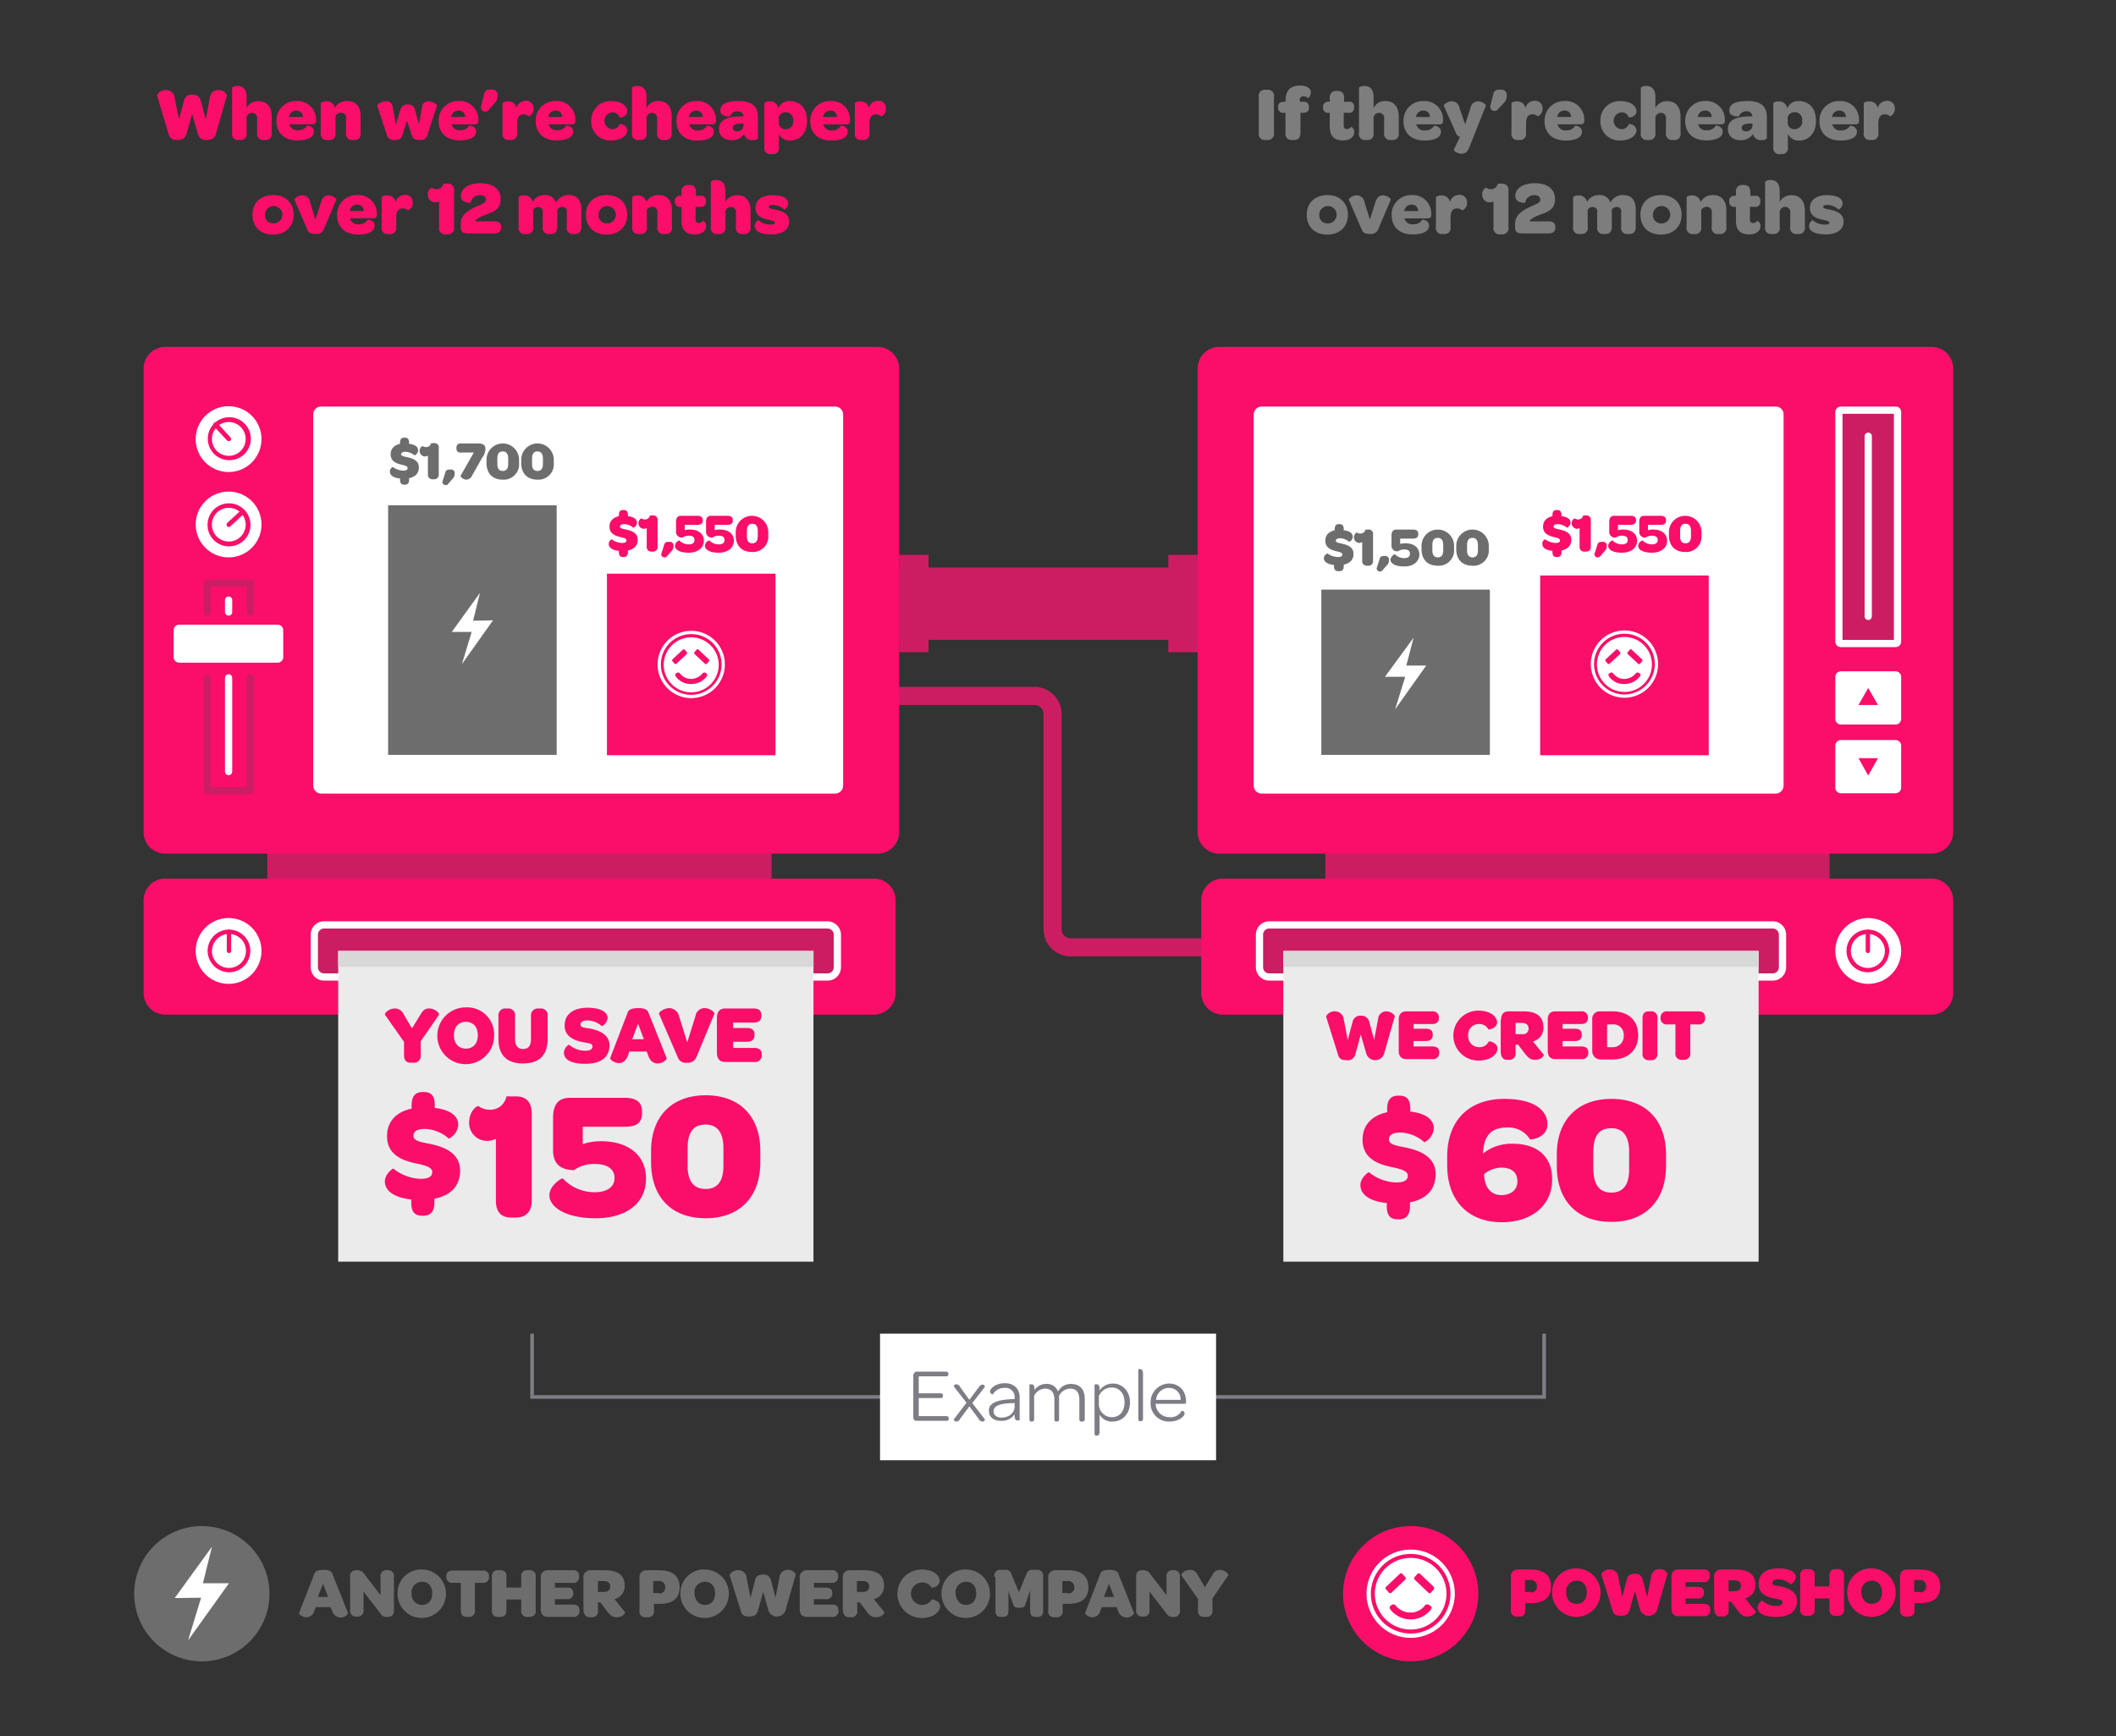 <svg id="Layer_1" data-name="Layer 1" xmlns="http://www.w3.org/2000/svg" viewBox="0 0 585 480"><rect x="0" y="0" width="585" height="480" fill="#333333" stroke="none"/><defs><style>.cls-1,.cls-11,.cls-12,.cls-5,.cls-6{fill:none;}.cls-1{stroke:#7d7d85;}.cls-1,.cls-10,.cls-11,.cls-5,.cls-6{stroke-miterlimit:10;}.cls-2{fill:#6d6d6d;}.cls-3{fill:#fa0e6a;}.cls-4{fill:#fff;}.cls-12,.cls-5,.cls-6{stroke:#cc1d62;}.cls-5{stroke-width:5px;}.cls-6{stroke-width:20px;}.cls-10,.cls-7{fill:#cc1d62;}.cls-8{fill:#ebebeb;}.cls-9{fill:#d8d8d8;}.cls-10,.cls-11{stroke:#fff;}.cls-10,.cls-11,.cls-12{stroke-linecap:round;stroke-width:2px;}.cls-12{stroke-linejoin:round;}.cls-13{fill:#7d7d85;}.cls-14{fill:#7d7d7d;}</style></defs><title>compare-savings.min</title><path class="cls-1" d="M426.9,368.7v17.5H147.1V368.7"/><circle class="cls-2" cx="55.8" cy="440.6" r="18.7"/><path class="cls-2" d="M86.9,435.1c0.2-.6.7-1.1,2.5-1.1s2.3,0.5,2.5,1.1l4.3,10.8c0.1,0.4-.9,1.3-2.1,1.3a2.61,2.61,0,0,1-2.3-1.9l-0.4-1H87.3l-0.4,1a2.23,2.23,0,0,1-2.2,1.8c-1.1,0-2.2-.9-2-1.2l4.2-10.8h0Zm3.8,6.4-1.4-3.7-1.4,3.7h2.8Zm6.1-5.6a1.54,1.54,0,0,1,1.6-1.8h0.4a2.14,2.14,0,0,1,1.8.9l4.6,6v-5.1a1.56,1.56,0,0,1,1.7-1.8h0.3a1.56,1.56,0,0,1,1.7,1.8v9.3a1.54,1.54,0,0,1-1.6,1.8H107a1.83,1.83,0,0,1-1.8-.9l-4.7-6.1v5.1a1.56,1.56,0,0,1-1.7,1.8H98.5a1.56,1.56,0,0,1-1.7-1.8v-9.2h0Zm19.9-2a6.7,6.7,0,1,1-6.8,6.7A6.54,6.54,0,0,1,116.7,433.9Zm0,9.8c1.7,0,2.8-1.2,2.8-3.2s-1.1-3.2-2.8-3.2a2.87,2.87,0,0,0-2.9,3.2A2.92,2.92,0,0,0,116.7,443.7Zm10.7-6.1h-2.2a1.56,1.56,0,0,1-1.8-1.7v-0.1c0-1.1.6-1.6,1.8-1.6h8.2a1.54,1.54,0,0,1,1.8,1.6v0.1a1.56,1.56,0,0,1-1.8,1.7h-2.1v7.6a1.59,1.59,0,0,1-1.8,1.8H129c-1.1,0-1.6-.6-1.6-1.8v-7.6Zm8.6-1.7a1.56,1.56,0,0,1,1.7-1.8h0.6a1.52,1.52,0,0,1,1.7,1.8v3h4.1v-3a1.56,1.56,0,0,1,1.7-1.8h0.6a1.56,1.56,0,0,1,1.7,1.8v9.3a1.56,1.56,0,0,1-1.7,1.8h-0.6a1.56,1.56,0,0,1-1.7-1.8v-3H140v3a1.56,1.56,0,0,1-1.7,1.8h-0.6a1.56,1.56,0,0,1-1.7-1.8v-9.3Zm13.5,0.4a1.9,1.9,0,0,1,2-2.2h6.8a1.52,1.52,0,0,1,1.8,1.7v0.1a1.56,1.56,0,0,1-1.8,1.7h-4.9v1.3h3.3c1.3,0,1.8.6,1.8,1.5v0.1a1.54,1.54,0,0,1-1.8,1.6h-3.3v1.5h5c1.2,0,1.8.5,1.8,1.6v0.1a1.56,1.56,0,0,1-1.8,1.7h-6.9c-1.3,0-2-.7-2-2.2v-8.5h0Zm11.8,0a1.9,1.9,0,0,1,2-2.2h4c3.6,0,5.4,1.5,5.4,4.2a3.69,3.69,0,0,1-2.8,3.8l2.9,3.6c0.1,0.2-.6,1.4-2.3,1.4-1.2,0-1.8-.5-2.7-1.7L166,443h-0.7v2.3a1.56,1.56,0,0,1-1.7,1.8H163c-1.1,0-1.7-.9-1.7-2.3v-8.5Zm5.6,3.8q1.8,0,1.8-1.5t-1.8-1.5h-1.6v3h1.6Zm9.9-3.8a1.9,1.9,0,0,1,2-2.2h3.4c3.7,0,5.7,1.6,5.7,4.7s-1.9,4.6-5.6,4.6h-1.5v1.9a1.56,1.56,0,0,1-1.7,1.8h-0.6a1.56,1.56,0,0,1-1.7-1.8v-9h0Zm5.3,4.2a1.56,1.56,0,0,0,1.8-1.7,1.64,1.64,0,0,0-1.9-1.7h-1.4v3.3h1.5v0.1Zm12.8-6.6a6.7,6.7,0,1,1-6.8,6.7A6.54,6.54,0,0,1,194.9,433.9Zm0,9.8c1.7,0,2.8-1.2,2.8-3.2s-1.1-3.2-2.8-3.2a2.87,2.87,0,0,0-2.9,3.2C192.1,442.4,193.2,443.7,194.9,443.7Zm6.8-8.3a2.6,2.6,0,0,1,2.5-1.3,2.2,2.2,0,0,1,2.2,2.1l1.1,5.5,1.3-5c0.2-1,1.1-1.4,2.2-1.4a2,2,0,0,1,2.1,1.4l1.3,5,1.1-5.6a2.24,2.24,0,0,1,2.2-2.1,2.34,2.34,0,0,1,2.3,1.3l-2.9,10.1a2.51,2.51,0,0,1-4.6,0l-1.5-5.3-1.5,5.3c-0.3,1.2-1.2,1.5-2.4,1.5s-2-.3-2.3-1.5l-3.1-10h0Zm19.4,0.9a1.9,1.9,0,0,1,2-2.2h6.8a1.52,1.52,0,0,1,1.8,1.7v0.1a1.56,1.56,0,0,1-1.8,1.7H225v1.3h3.3c1.3,0,1.8.6,1.8,1.5v0.1a1.54,1.54,0,0,1-1.8,1.6H225v1.5h5c1.2,0,1.8.5,1.8,1.6v0.1A1.56,1.56,0,0,1,230,447h-6.9c-1.3,0-2-.7-2-2.2v-8.5h0Zm11.9,0a1.9,1.9,0,0,1,2-2.2h4c3.6,0,5.4,1.5,5.4,4.2a3.69,3.69,0,0,1-2.8,3.8l2.9,3.6c0.1,0.2-.6,1.4-2.3,1.4-1.2,0-1.8-.5-2.7-1.7l-1.8-2.4H237v2.3a1.56,1.56,0,0,1-1.7,1.8h-0.6c-1.1,0-1.7-.9-1.7-2.3v-8.5h0Zm5.5,3.8q1.8,0,1.8-1.5t-1.8-1.5h-1.6v3h1.6Zm16.3-6.2c3.6,0,5,1.9,5,3.1a2.11,2.11,0,0,1-2.3,1.9,2.74,2.74,0,0,0-2.5-1.4,3.1,3.1,0,1,0,2.6,4.7c0.1-.1,2.3.3,2.3,1.9,0,1.2-1.4,3.2-5.1,3.2a6.7,6.7,0,0,1,0-13.4h0Zm12.3,0a6.7,6.7,0,1,1-6.8,6.7A6.54,6.54,0,0,1,267.1,433.9Zm0,9.8c1.7,0,2.8-1.2,2.8-3.2s-1.1-3.2-2.8-3.2a2.87,2.87,0,0,0-2.9,3.2C264.3,442.4,265.4,443.7,267.1,443.7Zm7.8-7.8a1.62,1.62,0,0,1,1.8-1.9h1.1a1.61,1.61,0,0,1,1.8,1.1l2.1,5.1,2.1-5.1a1.52,1.52,0,0,1,1.7-1.1h1.1a1.62,1.62,0,0,1,1.8,1.9v9.3c0,1.2-.4,1.8-1.5,1.8h-0.6c-1.1,0-1.5-.6-1.5-1.8v-5.5l-1.3,3.8c-0.2.5-.2,1-1.7,1s-1.4-.5-1.7-1l-1.3-3.6v5.3c0,1.2-.4,1.8-1.5,1.8h-0.6c-1.1,0-1.5-.6-1.5-1.8v-9.3h-0.3Zm14.9,0.4a1.9,1.9,0,0,1,2-2.2h3.4c3.7,0,5.7,1.6,5.7,4.7s-1.9,4.6-5.6,4.6h-1.5v1.9a1.56,1.56,0,0,1-1.7,1.8h-0.6a1.56,1.56,0,0,1-1.7-1.8v-9h0Zm5.4,4.2a1.56,1.56,0,0,0,1.8-1.7,1.64,1.64,0,0,0-1.9-1.7h-1.4v3.3h1.5v0.1Zm9-5.4c0.2-.6.7-1.1,2.5-1.1s2.3,0.5,2.5,1.1l4.3,10.8c0.1,0.4-.9,1.3-2.1,1.3a2.61,2.61,0,0,1-2.3-1.9l-0.4-1h-4.1l-0.4,1a2.23,2.23,0,0,1-2.2,1.8c-1.1,0-2.2-.9-2-1.2l4.2-10.8h0Zm3.8,6.4-1.4-3.7-1.4,3.7H308Zm6.1-5.6a1.54,1.54,0,0,1,1.6-1.8h0.4a2.14,2.14,0,0,1,1.8.9l4.6,6v-5.1a1.56,1.56,0,0,1,1.7-1.8h0.3a1.56,1.56,0,0,1,1.7,1.8v9.3a1.54,1.54,0,0,1-1.6,1.8h-0.3a1.83,1.83,0,0,1-1.8-.9l-4.7-6.1v5.1a1.56,1.56,0,0,1-1.7,1.8h-0.3a1.56,1.56,0,0,1-1.7-1.8v-9.2h0Zm17,6-4.5-6.4c-0.1-.2.6-1.5,2.6-1.5a2.26,2.26,0,0,1,1.9,1.4l2,3.4,2.1-3.4a2.26,2.26,0,0,1,1.9-1.4c1.8,0,2.6,1.3,2.5,1.5l-4.4,6.4v3.3a1.56,1.56,0,0,1-1.7,1.8h-0.6a1.56,1.56,0,0,1-1.7-1.8v-3.3h-0.1Z"/><path class="cls-3" d="M417.7,436.1a1.9,1.9,0,0,1,2-2.2h3.4c3.7,0,5.7,1.6,5.7,4.7s-1.9,4.6-5.6,4.6h-1.5v1.9a1.56,1.56,0,0,1-1.7,1.8h-0.6a1.56,1.56,0,0,1-1.7-1.8v-9h0Zm5.4,4.1a1.56,1.56,0,0,0,1.8-1.7,1.64,1.64,0,0,0-1.9-1.7h-1.4v3.3h1.5v0.1Zm12.8-6.6a6.7,6.7,0,1,1-6.8,6.7A6.54,6.54,0,0,1,435.9,433.6Zm0,9.8c1.7,0,2.8-1.2,2.8-3.2s-1.1-3.2-2.8-3.2a2.87,2.87,0,0,0-2.9,3.2C433,442.2,434.1,443.4,435.9,443.4Zm6.8-8.2a2.6,2.6,0,0,1,2.5-1.3,2.2,2.2,0,0,1,2.2,2.1l1.1,5.5,1.3-5c0.2-1,1.1-1.4,2.2-1.4a2,2,0,0,1,2.1,1.4l1.3,5,1.1-5.6a2.24,2.24,0,0,1,2.2-2.1,2.34,2.34,0,0,1,2.3,1.3l-2.9,10.1a2.51,2.51,0,0,1-4.6,0l-1.5-5.3-1.5,5.3c-0.3,1.2-1.2,1.5-2.4,1.5s-2-.3-2.3-1.5l-3.1-10h0Zm19.4,0.9a1.9,1.9,0,0,1,2-2.2h6.8a1.52,1.52,0,0,1,1.8,1.7v0.1a1.56,1.56,0,0,1-1.8,1.7H466v1.3h3.3c1.3,0,1.8.6,1.8,1.5v0.1a1.54,1.54,0,0,1-1.8,1.6H466v1.5h5c1.2,0,1.8.5,1.8,1.6v0.1a1.56,1.56,0,0,1-1.8,1.7h-6.9c-1.3,0-2-.7-2-2.2v-8.5h0Zm11.8,0a1.9,1.9,0,0,1,2-2.2h4c3.6,0,5.4,1.5,5.4,4.2a3.69,3.69,0,0,1-2.8,3.8l2.9,3.6c0.1,0.2-.6,1.4-2.3,1.4-1.2,0-1.8-.5-2.7-1.7l-1.8-2.4h-0.7v2.3a1.56,1.56,0,0,1-1.7,1.8h-0.6c-1.1,0-1.7-.9-1.7-2.3v-8.5h0Zm5.6,3.8q1.8,0,1.8-1.5t-1.8-1.5h-1.6v3h1.6Zm7.7,2.6A5.94,5.94,0,0,0,491,444c1.2,0,1.8-.4,1.8-1,0-.8-1-0.8-2.3-1.1-2.1-.4-4.3-1.3-4.3-4s1.9-4.3,5.5-4.3c3.4,0,4.8,1.2,4.8,2.4a2.54,2.54,0,0,1-1.4,2,5.44,5.44,0,0,0-3.4-1.4c-1.2,0-1.7.4-1.7,1,0,0.8,1,.7,2.4,1,2.5,0.6,4.4,1.6,4.4,4,0,2.8-1.9,4.4-5.8,4.4s-5.1-1.3-5.1-2.6a2.47,2.47,0,0,1,1.3-1.9h0Zm10.5-6.9a1.56,1.56,0,0,1,1.7-1.8H500a1.52,1.52,0,0,1,1.7,1.8v3h4.1v-3a1.56,1.56,0,0,1,1.7-1.8h0.6a1.56,1.56,0,0,1,1.7,1.8v9.3a1.56,1.56,0,0,1-1.7,1.8h-0.6a1.56,1.56,0,0,1-1.7-1.8v-3h-4.1v3a1.56,1.56,0,0,1-1.7,1.8h-0.6a1.56,1.56,0,0,1-1.7-1.8v-9.3Zm19.8-2a6.7,6.7,0,1,1-6.8,6.7A6.54,6.54,0,0,1,517.5,433.6Zm0,9.8c1.7,0,2.8-1.2,2.8-3.2s-1.1-3.2-2.8-3.2a2.87,2.87,0,0,0-2.9,3.2C514.7,442.2,515.8,443.4,517.5,443.4Zm7.8-7.3a1.9,1.9,0,0,1,2-2.2h3.4c3.7,0,5.7,1.6,5.7,4.7s-1.9,4.6-5.6,4.6h-1.5v1.9a1.56,1.56,0,0,1-1.7,1.8H527a1.56,1.56,0,0,1-1.7-1.8v-9h0Zm5.4,4.1a1.56,1.56,0,0,0,1.8-1.7,1.64,1.64,0,0,0-1.9-1.7h-1.4v3.3h1.5v0.1Z"/><path class="cls-4" d="M58.6,427.6L48.3,441.8l7.3-.1L52,453.5l11.3-15.8H56.1"/><circle class="cls-3" cx="390" cy="440.6" r="18.7"/><path class="cls-4" d="M390,430.7a9.9,9.9,0,1,0,9.9,9.9A9.86,9.86,0,0,0,390,430.7Zm-6.8,8.7a0.48,0.48,0,0,1,0-.7l3.8-3.6a0.48,0.48,0,0,1,.7,0l0.8,0.9a0.48,0.48,0,0,1,0,.7l-3.8,3.6a0.48,0.48,0,0,1-.7,0Zm12.3,5.7a7.12,7.12,0,0,1-11,0c-0.6-.8-0.2-1,0.1-1.3a0.86,0.86,0,0,1,1.3.1,5.12,5.12,0,0,0,4,1.9,5,5,0,0,0,4-1.9,0.86,0.86,0,0,1,1.3-.1c0.5,0.3.9,0.5,0.3,1.3h0Zm0.9-5.7-0.8.9a0.48,0.48,0,0,1-.7,0l-3.8-3.6a0.48,0.48,0,0,1,0-.7l0.8-.9a0.48,0.48,0,0,1,.7,0l3.8,3.6A0.85,0.85,0,0,1,396.4,439.4Z"/><path class="cls-4" d="M390,428.4a12.2,12.2,0,1,0,12.2,12.2A12.18,12.18,0,0,0,390,428.4Zm0,23.2a11,11,0,1,1,11-11A11,11,0,0,1,390,451.6Z"/><path class="cls-5" d="M240.3,192.4H286a5,5,0,0,1,5,5v59.5a5,5,0,0,0,5,5h45"/><path class="cls-6" d="M243.3,166.9h91.4"/><path class="cls-7" d="M73.9,232.8H213.3v13.3H73.9V232.8Z"/><path class="cls-3" d="M45.7,280.5H241.6a6,6,0,0,0,6-6V248.9a6,6,0,0,0-6-6H45.7a6,6,0,0,0-6,6v25.6A6,6,0,0,0,45.7,280.5Zm0-44.5H242.6a6,6,0,0,0,6-6V101.9a6,6,0,0,0-6-6H45.7a6,6,0,0,0-6,6V230A6,6,0,0,0,45.7,236Z"/><path class="cls-4" d="M88.8,112.4H230.9a2.22,2.22,0,0,1,2.2,2.2V217.2a2.22,2.22,0,0,1-2.2,2.2H88.8a2.22,2.22,0,0,1-2.2-2.2V114.5A2.14,2.14,0,0,1,88.8,112.4Z"/><path class="cls-7" d="M89.6,270a2.69,2.69,0,0,1-2.7-2.7v-9a2.69,2.69,0,0,1,2.7-2.7H228.8a2.69,2.69,0,0,1,2.7,2.7v9a2.69,2.69,0,0,1-2.7,2.7H89.6Z"/><path class="cls-4" d="M228.8,256.7a1.69,1.69,0,0,1,1.7,1.7v9a1.69,1.69,0,0,1-1.7,1.7H89.6a1.69,1.69,0,0,1-1.7-1.7v-9a1.69,1.69,0,0,1,1.7-1.7H228.8m0-2H89.6a3.69,3.69,0,0,0-3.7,3.7v9a3.69,3.69,0,0,0,3.7,3.7H228.8a3.69,3.69,0,0,0,3.7-3.7v-9a3.76,3.76,0,0,0-3.7-3.7h0Z"/><circle class="cls-4" cx="63.2" cy="262.9" r="9.1"/><path class="cls-3" d="M57.4,262.9a5.9,5.9,0,1,1,5.9,5.9A6,6,0,0,1,57.4,262.9Zm1.2,0a4.7,4.7,0,1,0,4.7-4.7A4.76,4.76,0,0,0,58.6,262.9Z"/><path class="cls-3" d="M63.3,263.5a0.65,0.65,0,0,0,.6-0.6v-5.3a0.6,0.6,0,1,0-1.2,0v5.3A0.65,0.65,0,0,0,63.3,263.5Z"/><circle class="cls-4" cx="63.2" cy="121.4" r="9.1"/><path class="cls-3" d="M59,125.3a5.95,5.95,0,1,1,8.4.4A6,6,0,0,1,59,125.3Zm0.8-.8a4.67,4.67,0,1,0,.3-6.6A4.72,4.72,0,0,0,59.8,124.5Z"/><path class="cls-3" d="M63.7,121.8a0.63,0.63,0,0,0,0-.9L60.1,117a0.64,0.64,0,1,0-.9.9l3.6,3.9A0.75,0.75,0,0,0,63.7,121.8Z"/><circle class="cls-4" cx="63.2" cy="145" r="9.1"/><path class="cls-3" d="M59.3,140.7a5.95,5.95,0,1,1-.4,8.4A6,6,0,0,1,59.3,140.7Zm0.8,0.9a4.67,4.67,0,1,0,6.6.3A4.71,4.71,0,0,0,60.1,141.6Z"/><path class="cls-3" d="M62.8,145.5a0.63,0.63,0,0,0,.9,0l3.9-3.6a0.64,0.64,0,0,0-.9-0.9l-3.9,3.6A0.75,0.75,0,0,0,62.8,145.5Z"/><path class="cls-7" d="M366.4,232.8H505.8v13.3H366.4V232.8ZM248.6,153.4h8.1v26.9h-8.1V153.4Zm74.4,0h8.1v26.9H323V153.4Z"/><path class="cls-3" d="M534,280.5H338.1a6,6,0,0,1-6-6V248.9a6,6,0,0,1,6-6H534a6,6,0,0,1,6,6v25.6A6,6,0,0,1,534,280.5Zm0-44.5H337.1a6,6,0,0,1-6-6V101.9a6,6,0,0,1,6-6H534a6,6,0,0,1,6,6V230A6,6,0,0,1,534,236Z"/><path class="cls-4" d="M490.9,112.4H348.8a2.22,2.22,0,0,0-2.2,2.2V217.2a2.22,2.22,0,0,0,2.2,2.2H490.9a2.22,2.22,0,0,0,2.2-2.2V114.5A2.14,2.14,0,0,0,490.9,112.4Z"/><path class="cls-2" d="M365.3,163h46.6v45.7H365.3V163Z"/><path class="cls-3" d="M425.8,159.1h46.6v49.7H425.8V159.1Z"/><circle class="cls-3" cx="449.1" cy="183.6" r="14.3"/><path class="cls-4" d="M449.1,176.1a7.6,7.6,0,1,0,7.6,7.6A7.6,7.6,0,0,0,449.1,176.1Zm-5.2,6.7a0.45,0.45,0,0,1,0-.5l2.9-2.7a0.45,0.45,0,0,1,.5,0l0.6,0.7a0.45,0.45,0,0,1,0,.5l-2.9,2.7a0.45,0.45,0,0,1-.5,0Zm9.4,4.3a5.32,5.32,0,0,1-4.2,2,5,5,0,0,1-4.2-2c-0.4-.6-0.2-0.8.1-1a0.68,0.68,0,0,1,1,.1,3.89,3.89,0,0,0,3.1,1.5,4.2,4.2,0,0,0,3.1-1.5,0.68,0.68,0,0,1,1-.1C453.5,186.3,453.8,186.5,453.3,187.1Zm0.7-4.3-0.6.7c-0.1.1-.4,0.2-0.5,0l-2.9-2.7c-0.1-.1-0.2-0.4,0-0.5l0.6-.7c0.1-.1.4-0.2,0.5,0l2.9,2.7A0.45,0.45,0,0,1,454,182.8Z"/><path class="cls-4" d="M449.1,174.3a9.3,9.3,0,1,0,9.3,9.3A9.28,9.28,0,0,0,449.1,174.3Zm0,17.7a8.4,8.4,0,1,1,8.4-8.4A8.45,8.45,0,0,1,449.1,192Z"/><circle class="cls-2" cx="388.6" cy="186.2" r="14.3"/><path class="cls-4" d="M390.8,176.3l-7.9,10.8h5.6l-2.8,9,8.6-12.1h-5.5"/><path class="cls-2" d="M367,153a5,5,0,0,0,2.8,1c0.9,0,1.3-.2,1.3-0.7s-0.7-.7-1.6-0.9c-1.2-.3-3.1-0.8-3.1-2.9,0-1.5.9-2.5,2.6-2.9v-0.3c0-.9.3-1.4,1.2-1.4h0.1c0.9,0,1.2.5,1.2,1.4v0.3c1.6,0.2,2.5.8,2.5,1.8a1.62,1.62,0,0,1-1,1.4,4,4,0,0,0-2.5-1c-0.8,0-1.2.3-1.2,0.7s0.7,0.6,1.7.8c1.3,0.3,3.2.8,3.2,2.8q0,2.4-2.7,3v0.4c0,0.9-.3,1.4-1.2,1.4H370c-0.9,0-1.2-.5-1.2-1.4v-0.3c-1.8-.2-2.8-0.9-2.8-1.9a1.59,1.59,0,0,1,1-1.3h0Zm9.5-3.1a1.85,1.85,0,0,1-.7.2,1.55,1.55,0,0,1-.7-2.9,1.69,1.69,0,0,0,1,.3,1.39,1.39,0,0,0,1.4-1.1h0.8a1.19,1.19,0,0,1,1.3,1.4V155a1.24,1.24,0,0,1-1.3,1.4h-0.4a1.24,1.24,0,0,1-1.3-1.4v-5.1h-0.1Zm4.8,5c0.2-.8.4-1.2,1.3-1.2h0.3a1,1,0,0,1,1.1,1.2V155a1.89,1.89,0,0,1-.7,1.4l-1.2,1.4a0.91,0.91,0,0,1-1.5-.7l0.7-2.2h0Zm4.3-1.7a3.63,3.63,0,0,0,2.6,1.1c1,0,1.6-.4,1.6-1.2s-0.5-1.2-1.6-1.2a3.11,3.11,0,0,0-1.7.5,1.56,1.56,0,0,1-1.8-1.7v-2.6c0-1.1.4-1.7,1.4-1.7h4.5q1.5,0,1.5,1.2v0.1q0,1.2-1.5,1.2h-3.5v1.5a3.89,3.89,0,0,1,1.5-.2c2.3,0,3.8,1.2,3.8,3.1s-1.6,3.3-4.2,3.3-3.8-.9-3.8-1.9a2.14,2.14,0,0,1,1.2-1.5h0Zm7.4-2.3a4.5,4.5,0,1,1,9,0v0.9a4.23,4.23,0,0,1-4.5,4.6c-2.9,0-4.5-1.8-4.5-4.6v-0.9Zm4.5,3.2c1,0,1.5-.7,1.5-1.9v-1.5c0-1.3-.5-2-1.5-2s-1.5.6-1.5,2v1.5C396,153.4,396.5,154.1,397.5,154.1Zm5.1-3.2a4.5,4.5,0,1,1,9,0v0.9a4.23,4.23,0,0,1-4.5,4.6c-2.9,0-4.5-1.8-4.5-4.6v-0.9Zm4.5,3.2c1,0,1.5-.7,1.5-1.9v-1.5c0-1.3-.5-2-1.5-2s-1.5.6-1.5,2v1.5C405.6,153.4,406.1,154.1,407.1,154.1Z"/><path class="cls-2" d="M107.3,139.7h46.6v69H107.3v-69Z"/><path class="cls-3" d="M167.8,158.6h46.6v50.2H167.8V158.6Z"/><circle class="cls-3" cx="191.1" cy="183.7" r="14.3"/><path class="cls-4" d="M191.1,176.2a7.6,7.6,0,1,0,7.6,7.6A7.6,7.6,0,0,0,191.1,176.2Zm-5.2,6.6a0.45,0.45,0,0,1,0-.5l2.9-2.7a0.45,0.45,0,0,1,.5,0l0.6,0.7a0.45,0.45,0,0,1,0,.5l-2.9,2.7a0.45,0.45,0,0,1-.5,0Zm9.4,4.3a5.32,5.32,0,0,1-4.2,2,5,5,0,0,1-4.2-2c-0.4-.6-0.2-0.8.1-1a0.68,0.68,0,0,1,1,.1,3.89,3.89,0,0,0,3.1,1.5,4.2,4.2,0,0,0,3.1-1.5,0.68,0.68,0,0,1,1-.1,0.6,0.6,0,0,1,.1,1h0Zm0.7-4.3-0.6.7c-0.1.1-.4,0.2-0.5,0l-2.9-2.7c-0.1-.1-0.2-0.4,0-0.5l0.6-.7c0.1-.1.4-0.2,0.5,0l2.9,2.7A0.45,0.45,0,0,1,196,182.8Z"/><path class="cls-4" d="M191.1,174.4a9.3,9.3,0,1,0,9.3,9.3A9.28,9.28,0,0,0,191.1,174.4Zm0,17.7a8.4,8.4,0,1,1,8.4-8.4A8.45,8.45,0,0,1,191.1,192.1Z"/><circle class="cls-2" cx="130.6" cy="173.8" r="14.3"/><path class="cls-4" d="M132.7,163.9l-7.8,10.8h5.5l-2.7,8.9,8.6-12.1-5.5.1"/><path class="cls-3" d="M169.1,149.1a5,5,0,0,0,2.8,1c0.9,0,1.3-.2,1.3-0.7s-0.7-.7-1.6-0.9c-1.2-.3-3.1-0.8-3.1-2.9,0-1.5.9-2.5,2.6-2.9v-0.3c0-.9.3-1.4,1.2-1.4h0.1c0.9,0,1.2.5,1.2,1.4v0.3c1.6,0.2,2.5.8,2.5,1.8a1.62,1.62,0,0,1-1,1.4,4,4,0,0,0-2.5-1c-0.8,0-1.2.3-1.2,0.7s0.7,0.6,1.7.8c1.3,0.3,3.2.8,3.2,2.8q0,2.4-2.7,3v0.4c0,0.9-.3,1.4-1.2,1.4h-0.1c-0.9,0-1.2-.5-1.2-1.4v-0.3c-1.8-.2-2.8-0.9-2.8-1.9a1.35,1.35,0,0,1,.8-1.3h0Zm9.6-3.1a1.85,1.85,0,0,1-.7.2,1.55,1.55,0,0,1-.7-2.9,1.69,1.69,0,0,0,1,.3,1.39,1.39,0,0,0,1.4-1.1h0.8a1.19,1.19,0,0,1,1.3,1.4v7.2a1.24,1.24,0,0,1-1.3,1.4h-0.4a1.24,1.24,0,0,1-1.3-1.4V146h-0.1Zm4.8,5c0.2-.8.4-1.2,1.3-1.2h0.3a1,1,0,0,1,1.1,1.2v0.1a1.89,1.89,0,0,1-.7,1.4l-1.2,1.4a0.91,0.91,0,0,1-1.5-.7l0.7-2.2h0Zm4.3-1.6a3.63,3.63,0,0,0,2.6,1.1c1,0,1.6-.4,1.6-1.2s-0.5-1.2-1.6-1.2a3.11,3.11,0,0,0-1.7.5,1.56,1.56,0,0,1-1.8-1.7v-2.6c0-1.1.4-1.7,1.4-1.7h4.5q1.5,0,1.5,1.2v0.1q0,1.2-1.5,1.2h-3.5v1.5a3.89,3.89,0,0,1,1.5-.2c2.3,0,3.8,1.2,3.8,3.1s-1.6,3.3-4.2,3.3-3.8-.9-3.8-1.9a1.75,1.75,0,0,1,1.2-1.5h0Zm8.3,0a3.63,3.63,0,0,0,2.6,1.1c1,0,1.6-.4,1.6-1.2s-0.5-1.2-1.6-1.2a3.11,3.11,0,0,0-1.7.5,1.56,1.56,0,0,1-1.8-1.7v-2.6c0-1.1.4-1.7,1.4-1.7h4.5q1.5,0,1.5,1.2v0.1q0,1.2-1.5,1.2h-3.5v1.5a3.89,3.89,0,0,1,1.5-.2c2.3,0,3.8,1.2,3.8,3.1s-1.6,3.3-4.2,3.3-3.8-.9-3.8-1.9a1.62,1.62,0,0,1,1.2-1.5h0Zm7.3-2.3a4.5,4.5,0,1,1,9,0V148a4.23,4.23,0,0,1-4.5,4.6c-2.9,0-4.5-1.8-4.5-4.6v-0.9Zm4.6,3.1c1,0,1.5-.7,1.5-1.9v-1.5c0-1.3-.5-2-1.5-2s-1.5.6-1.5,2v1.5C206.5,149.6,207,150.2,208,150.2Z"/><path class="cls-2" d="M108.6,129.1a5,5,0,0,0,2.8,1c0.9,0,1.3-.2,1.3-0.7s-0.7-.7-1.6-0.9c-1.2-.3-3.1-0.8-3.1-2.9,0-1.5.9-2.5,2.6-2.9v-0.3c0-.9.3-1.4,1.2-1.4h0.1c0.9,0,1.2.5,1.2,1.4v0.3c1.6,0.2,2.5.8,2.5,1.8a1.62,1.62,0,0,1-1,1.4,4,4,0,0,0-2.5-1c-0.8,0-1.2.3-1.2,0.7s0.7,0.6,1.7.8c1.3,0.3,3.2.8,3.2,2.8q0,2.4-2.7,3v0.4c0,0.9-.3,1.4-1.2,1.4h-0.1c-0.9,0-1.2-.5-1.2-1.4v-0.3c-1.8-.2-2.8-0.9-2.8-1.9A1.35,1.35,0,0,1,108.6,129.1Zm9.6-3.1a1.85,1.85,0,0,1-.7.2,1.55,1.55,0,0,1-.7-2.9,1.69,1.69,0,0,0,1,.3,1.39,1.39,0,0,0,1.4-1.1H120a1.19,1.19,0,0,1,1.3,1.4v7.2a1.24,1.24,0,0,1-1.3,1.4h-0.4a1.24,1.24,0,0,1-1.3-1.4V126h-0.1Zm4.8,5c0.2-.8.4-1.2,1.3-1.2h0.3a1,1,0,0,1,1.1,1.2v0.1a1.89,1.89,0,0,1-.7,1.4l-1.2,1.4a0.91,0.91,0,0,1-1.5-.7Zm8-5.9h-3.5a1.06,1.06,0,0,1-1.3-1.2v-0.2a1.07,1.07,0,0,1,1.3-1.1h4.7c1.8,0,2,.8,2,1.6v0.2a4.78,4.78,0,0,1-1,2.3l-2.7,4.8a1.85,1.85,0,0,1-1.5,1.1,1.93,1.93,0,0,1-1.7-1Zm3.5,2a4.5,4.5,0,1,1,9,0V128a4.23,4.23,0,0,1-4.5,4.6c-2.9,0-4.5-1.8-4.5-4.6v-0.9Zm4.5,3.1c1,0,1.5-.7,1.5-1.9v-1.5c0-1.3-.5-2-1.5-2s-1.5.6-1.5,2v1.5C137.5,129.6,138,130.2,139,130.2Zm5.1-3.1a4.5,4.5,0,1,1,9,0V128a4.23,4.23,0,0,1-4.5,4.6c-2.9,0-4.5-1.8-4.5-4.6v-0.9Zm4.5,3.1c1,0,1.5-.7,1.5-1.9v-1.5c0-1.3-.5-2-1.5-2s-1.5.6-1.5,2v1.5C147.1,129.6,147.6,130.2,148.6,130.2Z"/><path class="cls-3" d="M427.2,149.1a5,5,0,0,0,2.8,1c0.9,0,1.3-.2,1.3-0.7s-0.7-.7-1.6-0.9c-1.2-.3-3.1-0.8-3.1-2.9,0-1.5.9-2.5,2.6-2.9v-0.3c0-.9.3-1.4,1.2-1.4h0.1c0.9,0,1.2.5,1.2,1.4v0.3c1.6,0.2,2.5.8,2.5,1.8a1.62,1.62,0,0,1-1,1.4,4,4,0,0,0-2.5-1c-0.8,0-1.2.3-1.2,0.7s0.7,0.6,1.7.8c1.3,0.3,3.2.8,3.2,2.8q0,2.4-2.7,3v0.4c0,0.9-.3,1.4-1.2,1.4h-0.1c-0.9,0-1.2-.5-1.2-1.4v-0.3c-1.8-.2-2.8-0.9-2.8-1.9a1.23,1.23,0,0,1,.8-1.3h0Zm9.5-3.1a1.85,1.85,0,0,1-.7.2,1.55,1.55,0,0,1-.7-2.9,1.69,1.69,0,0,0,1,.3,1.39,1.39,0,0,0,1.4-1.1h0.8a1.19,1.19,0,0,1,1.3,1.4v7.2a1.24,1.24,0,0,1-1.3,1.4H438a1.24,1.24,0,0,1-1.3-1.4V146h0Zm4.8,5c0.2-.8.4-1.2,1.3-1.2h0.3a1,1,0,0,1,1.1,1.2v0.1a1.89,1.89,0,0,1-.7,1.4l-1.2,1.4a0.91,0.91,0,0,1-1.5-.7l0.7-2.2h0Zm4.3-1.6a3.63,3.63,0,0,0,2.6,1.1c1,0,1.6-.4,1.6-1.2s-0.5-1.2-1.6-1.2a3.11,3.11,0,0,0-1.7.5,1.56,1.56,0,0,1-1.8-1.7v-2.6c0-1.1.4-1.7,1.4-1.7h4.5q1.5,0,1.5,1.2v0.1q0,1.2-1.5,1.2h-3.5v1.5a3.89,3.89,0,0,1,1.5-.2c2.3,0,3.8,1.2,3.8,3.1s-1.6,3.3-4.2,3.3-3.8-.9-3.8-1.9a1.75,1.75,0,0,1,1.2-1.5h0Zm8.3,0a3.63,3.63,0,0,0,2.6,1.1c1,0,1.6-.4,1.6-1.2s-0.5-1.2-1.6-1.2a3.11,3.11,0,0,0-1.7.5,1.56,1.56,0,0,1-1.8-1.7v-2.6c0-1.1.4-1.7,1.4-1.7h4.5q1.5,0,1.5,1.2v0.1q0,1.2-1.5,1.2h-3.5v1.5a3.89,3.89,0,0,1,1.5-.2c2.3,0,3.8,1.2,3.8,3.1s-1.6,3.3-4.2,3.3-3.8-.9-3.8-1.9a1.75,1.75,0,0,1,1.2-1.5h0Zm7.3-2.3a4.5,4.5,0,1,1,9,0V148a4.23,4.23,0,0,1-4.5,4.6c-2.9,0-4.5-1.8-4.5-4.6v-0.9Zm4.6,3.1c1,0,1.5-.7,1.5-1.9v-1.5c0-1.3-.5-2-1.5-2s-1.5.6-1.5,2v1.5C464.5,149.6,465,150.2,466,150.2Z"/><path class="cls-7" d="M350.9,270a2.69,2.69,0,0,1-2.7-2.7v-9a2.69,2.69,0,0,1,2.7-2.7H490.1a2.69,2.69,0,0,1,2.7,2.7v9a2.69,2.69,0,0,1-2.7,2.7H350.9Z"/><path class="cls-4" d="M490.1,256.7a1.69,1.69,0,0,1,1.7,1.7v9a1.69,1.69,0,0,1-1.7,1.7H350.9a1.69,1.69,0,0,1-1.7-1.7v-9a1.69,1.69,0,0,1,1.7-1.7H490.1m0-2H350.9a3.69,3.69,0,0,0-3.7,3.7v9a3.69,3.69,0,0,0,3.7,3.7H490.1a3.69,3.69,0,0,0,3.7-3.7v-9a3.69,3.69,0,0,0-3.7-3.7h0Z"/><path class="cls-8" d="M354.8,262.9H486.2v85.9H354.8V262.9Z"/><path class="cls-3" d="M366.6,281a2.67,2.67,0,0,1,2.6-1.4,2.45,2.45,0,0,1,2.3,2.2l1.1,5.7,1.4-5.2a2.14,2.14,0,0,1,2.3-1.5,2.2,2.2,0,0,1,2.2,1.5l1.4,5.2,1.1-5.8a2.22,2.22,0,0,1,2.2-2.1c1.6,0,2.5,1.2,2.4,1.4l-3,10.5a2.6,2.6,0,0,1-4.8,0l-1.6-5.5-1.5,5.5a2.13,2.13,0,0,1-2.4,1.6c-1.3,0-2.1-.3-2.4-1.6L366.6,281h0Zm20.1,0.9c0-1.5.7-2.3,2.1-2.3h7.1a1.64,1.64,0,0,1,1.9,1.7v0.1c0,1.1-.6,1.7-1.9,1.7h-5.1v1.3h3.4c1.4,0,1.9.6,1.9,1.6v0.1c0,1.1-.6,1.7-1.9,1.7h-3.4v1.5H396c1.3,0,1.9.6,1.9,1.6V291a1.66,1.66,0,0,1-1.9,1.8h-7.2c-1.4,0-2.1-.8-2.1-2.3v-8.6h0Zm22-2.5c3.8,0,5.2,2,5.2,3.2,0,1.7-2.3,2.1-2.4,2a2.79,2.79,0,0,0-2.6-1.5,2.94,2.94,0,0,0-3,3.2,3,3,0,0,0,3,3.2,2.82,2.82,0,0,0,2.7-1.6c0.1-.1,2.4.3,2.4,2,0,1.3-1.5,3.3-5.3,3.3a6.9,6.9,0,1,1,0-13.8h0Zm6.3,2.5c0-1.5.7-2.3,2.1-2.3h4.1c3.7,0,5.5,1.5,5.5,4.4a3.78,3.78,0,0,1-2.9,3.9l3,3.7c0.1,0.2-.6,1.4-2.4,1.4-1.3,0-1.9-.6-2.8-1.7l-1.9-2.5H419v2.3a1.66,1.66,0,0,1-1.8,1.9h-0.6c-1.1,0-1.7-.9-1.7-2.4v-8.7H415Zm5.8,4a1.52,1.52,0,0,0,1.8-1.5c0-1-.6-1.6-1.9-1.6H419v3.1h1.8Zm7.1-4c0-1.5.7-2.3,2.1-2.3h7.1a1.64,1.64,0,0,1,1.9,1.7v0.1c0,1.1-.6,1.7-1.9,1.7H432v1.3h3.4c1.4,0,1.9.6,1.9,1.6v0.1c0,1.1-.6,1.7-1.9,1.7H432v1.5h5.2c1.3,0,1.9.6,1.9,1.6V291a1.66,1.66,0,0,1-1.9,1.8H430c-1.4,0-2.1-.8-2.1-2.3v-8.6h0Zm12.3,0a2.05,2.05,0,0,1,2.1-2.3h3.5c4.4,0,7.1,2.5,7.1,6.6s-2.8,6.7-7.1,6.7h-3.3a2.26,2.26,0,0,1-2.3-2.3v-8.7h0Zm5.5,7.6a3,3,0,0,0,3.2-3.2,2.84,2.84,0,0,0-3.1-3.1h-1.5v6.3h1.4Zm8.4-8c0-1.3.6-1.9,1.7-1.9h0.6a1.62,1.62,0,0,1,1.8,1.9v9.7a1.62,1.62,0,0,1-1.8,1.9h-0.6a1.64,1.64,0,0,1-1.7-1.9v-9.7Zm9.1,1.7H461a1.66,1.66,0,0,1-1.9-1.8v-0.1a1.64,1.64,0,0,1,1.9-1.7h8.5c1.3,0,1.9.6,1.9,1.7v0.1a1.62,1.62,0,0,1-1.9,1.8h-2.2v7.9a1.66,1.66,0,0,1-1.8,1.9h-0.6a1.64,1.64,0,0,1-1.7-1.9v-7.9h0Z"/><path class="cls-3" d="M378.5,324.1a12.57,12.57,0,0,0,7.4,2.8c2.3,0,3.3-.6,3.3-1.9s-1.9-1.8-4.2-2.3c-3.3-.7-8.3-2-8.3-7.6,0-4,2.5-6.7,6.8-7.6v-0.9c0-2.4.9-3.7,3.1-3.7h0.2c2.3,0,3.1,1.2,3.1,3.7v0.7c4.3,0.5,6.5,2.2,6.5,4.7a4.74,4.74,0,0,1-2.6,3.8,10.46,10.46,0,0,0-6.6-2.7c-2.2,0-3.2.7-3.2,1.9,0,1.4,1.9,1.7,4.4,2.2,3.4,0.7,8.5,2.2,8.5,7.4,0,4.2-2.5,6.9-7.1,7.8v1c0,2.4-.9,3.7-3.1,3.7h-0.2c-2.3,0-3.1-1.2-3.1-3.7v-0.8c-4.8-.5-7.3-2.4-7.3-5,0-2,2.3-3.7,2.4-3.5h0Zm21.6-4.4c0-9.8,5.9-15.9,15.8-15.9,7.7,0,11.9,2.8,11.9,7,0,3.9-4.7,4.3-4.8,4.2a7,7,0,0,0-6.3-3.3c-4.5,0-6.5,2.3-6.7,7.2a12.62,12.62,0,0,1,8.3-2.7c6.4,0,10.8,3.3,10.8,9.7v0.3c0,7-5.6,11.7-13.9,11.7-9.4,0-15.1-6.1-15.1-15.7v-2.5h0Zm15,10.7c2.5,0,4.4-1.4,4.4-3.7v-0.2c0-2.4-1.7-3.7-4.4-3.7a7.7,7.7,0,0,0-4.8,1.8c0.1,3.7,1.9,5.8,4.8,5.8h0Zm15.3-11.2c0-9.4,5.6-15.4,15.1-15.4s15.1,5.9,15.1,15.4v3.1c0,9.5-5.6,15.5-15.1,15.5s-15.1-5.9-15.1-15.5v-3.1Zm15.1,10.5c3.3,0,4.9-2.2,4.9-6.4v-4.9c0-4.3-1.7-6.5-4.9-6.5-3.4,0-5,2.1-5,6.5v4.9C440.6,327.6,442.2,329.7,445.5,329.7Z"/><path class="cls-9" d="M354.8,262.9H486.2v4.4H354.8v-4.4Z"/><path class="cls-8" d="M93.5,262.9H224.9v85.9H93.5V262.9Z"/><path class="cls-3" d="M108.8,323.1a12.57,12.57,0,0,0,7.4,2.8c2.3,0,3.3-.6,3.3-1.9s-1.9-1.8-4.2-2.3c-3.3-.7-8.3-2-8.3-7.6,0-4,2.5-6.7,6.8-7.6v-0.9c0-2.4.9-3.7,3.1-3.7h0.2c2.3,0,3.1,1.2,3.1,3.7v0.7c4.3,0.5,6.5,2.2,6.5,4.7a4.74,4.74,0,0,1-2.6,3.8,10.46,10.46,0,0,0-6.6-2.7c-2.2,0-3.2.7-3.2,1.9,0,1.4,1.9,1.7,4.4,2.2,3.4,0.7,8.5,2.2,8.5,7.4,0,4.2-2.5,6.9-7.1,7.8v1c0,2.4-.9,3.7-3.1,3.7h-0.2c-2.3,0-3.1-1.2-3.1-3.7v-0.8c-4.8-.5-7.3-2.4-7.3-5,0-2,2.2-3.7,2.4-3.5h0Zm28.4-8.3a5.33,5.33,0,0,1-2.4.6,4.92,4.92,0,0,1-5.1-5c0-3.4,2.3-4.8,2.6-4.6a5.28,5.28,0,0,0,3.2,1,4.5,4.5,0,0,0,4.5-3.7h2.6c2.9,0,4.4,1.6,4.4,4.7v24.1c0,3.1-1.6,4.7-4.4,4.7h-1.3c-2.8,0-4.2-1.6-4.2-4.7V314.8h0.1Zm18.4,11a12,12,0,0,0,8.8,3.8c3.5,0,5.5-1.5,5.5-3.9s-1.8-3.9-5.5-3.9a9.37,9.37,0,0,0-5.7,1.7c-3.7-.1-5.8-1.6-5.8-5.6v-8.8c0-3.6,1.3-5.6,4.7-5.6h15.1c3.3,0,4.8,1.2,4.8,3.9v0.3c0,2.7-1.5,3.8-4.8,3.8H161.1v4.8a15.88,15.88,0,0,1,5-.8c7.6,0,12.5,3.8,12.5,10.4s-5.3,10.9-13.9,10.9c-8.3,0-12.8-3.1-12.8-6.3-0.1-2.7,3.4-4.9,3.7-4.7h0Zm24.4-7.6c0-9.4,5.6-15.4,15.1-15.4s15.1,5.9,15.1,15.4v3.1c0,9.5-5.6,15.5-15.1,15.5S180,330.9,180,321.3v-3.1Zm15.1,10.5c3.3,0,4.9-2.2,4.9-6.4v-4.9c0-4.3-1.7-6.5-4.9-6.5-3.4,0-5,2.1-5,6.5v4.9C190.1,326.6,191.8,328.7,195.1,328.7Z"/><path class="cls-3" d="M111.6,287.9l-5.2-7.4c-0.1-.2.7-1.7,3-1.7a2.72,2.72,0,0,1,2.2,1.6l2.3,3.9,2.4-3.9c0.7-1.2,1.4-1.6,2.2-1.6,2.1,0,3,1.5,2.9,1.7l-5.1,7.4v3.8a1.83,1.83,0,0,1-2,2.1h-0.7c-1.3,0-1.9-.7-1.9-2.1v-3.8h-0.1Zm17.2-9.4a7.43,7.43,0,0,1,7.8,7.7A7.85,7.85,0,1,1,128.8,278.5Zm0,11.4c2,0,3.3-1.4,3.3-3.7s-1.3-3.7-3.3-3.7-3.3,1.4-3.3,3.7S126.8,289.9,128.8,289.9Zm9-9a1.87,1.87,0,0,1,2-2.1h0.6a1.83,1.83,0,0,1,2,2.1v6.3c0,1.8.7,2.8,2.2,2.8s2.2-.9,2.2-2.8v-6.3a1.87,1.87,0,0,1,2-2.1h0.6a1.83,1.83,0,0,1,2,2.1v6.3c0,4.5-2.3,6.8-6.8,6.8s-6.8-2.3-6.8-6.8v-6.3Zm19.5,7.9a7.21,7.21,0,0,0,4.4,1.7q2.1,0,2.1-1.2c0-.9-1.2-0.9-2.7-1.2-2.5-.5-5-1.6-5-4.6s2.3-4.9,6.3-4.9,5.6,1.4,5.6,2.8a2.91,2.91,0,0,1-1.6,2.3,6.2,6.2,0,0,0-3.9-1.6c-1.3,0-2,.4-2,1.2s1.2,0.8,2.8,1.1c2.9,0.6,5.2,1.9,5.2,4.6,0,3.2-2.2,5.1-6.7,5.1s-5.9-1.5-5.9-3.1a2.77,2.77,0,0,1,1.4-2.2h0Zm16.2-8.8c0.2-.7.9-1.3,2.9-1.3s2.6,0.5,2.9,1.3l5,12.5c0.2,0.4-1.1,1.5-2.5,1.5-1,0-2-.5-2.6-2.2l-0.4-1.1H174l-0.4,1.1c-0.6,1.6-1.5,2.1-2.5,2.1-1.3,0-2.5-1-2.4-1.4l4.8-12.5h0Zm4.5,7.3-1.6-4.3-1.6,4.3H178Zm4.2-7c-0.2-.4,1.3-1.6,2.9-1.6a2.83,2.83,0,0,1,2.6,2.1l2.3,7.4,2.3-7.4a2.51,2.51,0,0,1,2.5-2.1c1.5,0,2.9,1.2,2.7,1.6l-4.9,11.8a2.55,2.55,0,0,1-2.7,1.7,2.33,2.33,0,0,1-2.6-1.7Zm16,1.1c0-1.7.8-2.6,2.3-2.6h7.9c1.5,0,2.1.7,2.1,1.9v0.1c0,1.3-.7,1.9-2.1,1.9h-5.7v1.5h3.8c1.5,0,2.1.6,2.1,1.8v0.1c0,1.2-.6,1.9-2.1,1.9h-3.8v1.7h5.8q2.1,0,2.1,1.8v0.1a1.83,1.83,0,0,1-2.1,2h-8c-1.5,0-2.3-.9-2.3-2.5v-9.7h0Z"/><path class="cls-9" d="M93.5,262.9H224.9v4.4H93.5v-4.4Z"/><circle class="cls-4" cx="516.5" cy="262.9" r="9.1"/><path class="cls-3" d="M516.4,268.8a5.9,5.9,0,1,1,5.9-5.9A6,6,0,0,1,516.4,268.8Zm0-10.6a4.7,4.7,0,1,0,4.7,4.7A4.76,4.76,0,0,0,516.4,258.2Z"/><path class="cls-3" d="M516.4,263.5a0.65,0.65,0,0,1-.6-0.6v-5.3a0.6,0.6,0,1,1,1.2,0v5.3A0.65,0.65,0,0,1,516.4,263.5Z"/><path class="cls-4" d="M524.1,204.6H508.9a1.54,1.54,0,0,0-1.5,1.5v11.7a1.54,1.54,0,0,0,1.5,1.5h15.2a1.54,1.54,0,0,0,1.5-1.5V206.1A1.54,1.54,0,0,0,524.1,204.6Zm0-19H508.9a1.54,1.54,0,0,0-1.5,1.5v11.7a1.54,1.54,0,0,0,1.5,1.5h15.2a1.54,1.54,0,0,0,1.5-1.5V187.1A1.54,1.54,0,0,0,524.1,185.6Z"/><path class="cls-3" d="M519.2,209.6l-2.7,4.8-2.7-4.8m0-14.7,2.7-4.7,2.7,4.7"/><path class="cls-7" d="M508.9,177.8a0.47,0.47,0,0,1-.5-0.5V113.8a0.47,0.47,0,0,1,.5-0.5h15.2a0.47,0.47,0,0,1,.5.5v63.5a0.47,0.47,0,0,1-.5.5H508.9Z"/><path class="cls-4" d="M523.6,114.4v62.5H509.4V114.4h14.2m0.5-2H508.9a1.54,1.54,0,0,0-1.5,1.5v63.5a1.54,1.54,0,0,0,1.5,1.5h15.2a1.54,1.54,0,0,0,1.5-1.5V113.9A1.47,1.47,0,0,0,524.1,112.4Z"/><path class="cls-10" d="M516.5,120.6v49.8"/><path class="cls-11" d="M63.2,187.4v25.9m0-47.4v3.3"/><path class="cls-4" d="M49.5,172.7H76.8a1.54,1.54,0,0,1,1.5,1.5v7.5a1.54,1.54,0,0,1-1.5,1.5H49.5a1.54,1.54,0,0,1-1.5-1.5v-7.5A1.54,1.54,0,0,1,49.5,172.7Z"/><path class="cls-12" d="M57.3,187.4v31.2H69.2V187.4m0-18.2v-8H57.3v8"/><path class="cls-4" d="M243.3,368.7h92.9v35H243.3v-35Z"/><path class="cls-13" d="M252.6,380a0.86,0.86,0,0,1,.8-0.8h8.1a0.61,0.61,0,0,1,.7.6v0.1a0.57,0.57,0,0,1-.7.6H254v4.7h6a0.61,0.61,0,0,1,.7.6v0.1a0.57,0.57,0,0,1-.7.6h-6v5h7.6a0.61,0.61,0,0,1,.7.6v0.1a0.57,0.57,0,0,1-.7.6h-8.3a0.86,0.86,0,0,1-.8-0.8V380h0.1Zm14.6,7.8-3.5-4.5a0.65,0.65,0,0,1,.7-0.6,1.2,1.2,0,0,1,1,.7L268,387l2.6-3.5a1.41,1.41,0,0,1,1-.7,0.65,0.65,0,0,1,.7.6l-3.5,4.5,3.5,4.5a0.65,0.65,0,0,1-.7.6,1.2,1.2,0,0,1-1-.7l-2.6-3.5-2.6,3.5a1.14,1.14,0,0,1-1,.7,0.65,0.65,0,0,1-.7-0.6Zm13.1-1h0.2v-0.4a2.5,2.5,0,0,0-2.8-2.7,3.54,3.54,0,0,0-3.2,1.8,0.88,0.88,0,0,1-.8-0.8c0-.7,1.4-2.3,4.1-2.3,2.5,0,4.1,1.5,4.1,3.9v6.3a1.21,1.21,0,0,1-.5.1c-0.5,0-.9-0.2-0.9-1.3V391a4.21,4.21,0,0,1-3.7,1.8c-2.2,0-3.4-1.1-3.4-2.8-0.1-2.1,2.3-3.1,6.9-3.2h0Zm-3.4,5.1c2.1,0,3.6-1.3,3.6-3.1v-0.9h-0.6c-3.4.1-5.2,0.7-5.2,2.3C274.7,391.2,275.5,391.9,276.9,391.9Zm7.7-9.1a1.21,1.21,0,0,1,.5-0.1c0.5,0,.9.2,0.9,1.3v0.3a3.84,3.84,0,0,1,3.2-1.7,3.21,3.21,0,0,1,3.3,2.1,4,4,0,0,1,3.5-2.1c2.5,0,3.9,1.4,3.9,4.2v5.5a0.61,0.61,0,0,1-.6.7H299c-0.4,0-.6-0.1-0.6-0.7v-5.4c0-2-.9-3-2.6-3a3.5,3.5,0,0,0-3,2v6.4a0.61,0.61,0,0,1-.6.7h-0.1c-0.4,0-.6-0.1-0.6-0.7V387c0-2.1-.9-3.1-2.6-3.1a3.5,3.5,0,0,0-3,2v6.4a0.61,0.61,0,0,1-.6.7h-0.1c-0.4,0-.6-0.1-0.6-0.7v-9.5h0Zm19.3,13.4a0.61,0.61,0,0,1-.6.7h-0.1c-0.4,0-.6-0.1-0.6-0.7V382.8a1.21,1.21,0,0,1,.5-0.1c0.5,0,.9.2,0.9,1.3v0.4a4.42,4.42,0,0,1,3.7-1.9c2.6,0,4.7,2.1,4.7,5.2s-2,5.3-4.8,5.3a3.93,3.93,0,0,1-3.6-1.9v5.1h-0.1Zm3.5-4.4c2.1,0,3.5-1.6,3.5-4.1s-1.5-4.1-3.5-4.1a3.71,3.71,0,0,0-3.6,2.4v2.4a3.61,3.61,0,0,0,3.6,3.4h0Zm7.2-13.2a1.21,1.21,0,0,1,.5-0.1c0.5,0,.9.2,0.9,1.3v12.4a0.61,0.61,0,0,1-.6.7h-0.1c-0.4,0-.6-0.1-0.6-0.7V378.6h-0.1Zm8.6,3.9c2.8,0,4.7,2,4.7,5v0.1c0,0.4-.1.5-0.6,0.5h-7.8a3.78,3.78,0,0,0,3.8,3.7,3.43,3.43,0,0,0,3.4-1.8,0.78,0.78,0,0,1,.8.8c0,0.7-1.5,2.2-4.2,2.2a5,5,0,0,1-5.2-5.2,5.17,5.17,0,0,1,5.1-5.3h0Zm3.2,4.5a3.13,3.13,0,0,0-3.2-3.3,3.59,3.59,0,0,0-3.6,3.3h6.8Z"/><path class="cls-3" d="M43.41,26.33A2.71,2.71,0,0,1,46,24.9a2.36,2.36,0,0,1,2.31,2.25L49.48,33l1.43-5.31a2.12,2.12,0,0,1,2.31-1.53,2.18,2.18,0,0,1,2.25,1.53L56.89,33,58,27.09a2.28,2.28,0,0,1,2.29-2.18,2.45,2.45,0,0,1,2.46,1.43L59.68,37.06c-0.31,1.2-1.18,1.62-2.48,1.62a2.2,2.2,0,0,1-2.48-1.62l-1.6-5.61-1.57,5.61a2.22,2.22,0,0,1-2.5,1.62c-1.3,0-2.1-.36-2.44-1.62Z"/><path class="cls-3" d="M64.14,24.23a2.15,2.15,0,0,1,1.55-.46c1.15,0,2.48.61,2.48,3.07v3a3.51,3.51,0,0,1,3.25-1.87c2.71,0,3.7,2,3.7,4.26V36.7a1.65,1.65,0,0,1-1.78,2h-0.4a1.66,1.66,0,0,1-1.85-2V32.82a1.38,1.38,0,0,0-1.32-1.62,1.5,1.5,0,0,0-1.6,1.7v3.8a1.65,1.65,0,0,1-1.78,2H66a1.65,1.65,0,0,1-1.83-2V24.23Z"/><path class="cls-3" d="M81.95,27.93a5.1,5.1,0,0,1,5.42,5.19v0.25a0.86,0.86,0,0,1-.82,1H80a2.19,2.19,0,0,0,2.41,1.64,2.78,2.78,0,0,0,2.52-1.32s1.85,0.15,1.85,1.68-1.62,2.44-4.56,2.44c-3.55,0-5.79-2-5.79-5.37A5.37,5.37,0,0,1,81.95,27.93Zm1.78,4.41a1.71,1.71,0,0,0-1.83-1.78,2,2,0,0,0-2,1.78h3.82Z"/><path class="cls-3" d="M88.69,28.49A2.15,2.15,0,0,1,90.24,28a2.23,2.23,0,0,1,2.31,1.81A3.83,3.83,0,0,1,96,27.93c2.71,0,3.7,2,3.7,4.12V36.7a1.65,1.65,0,0,1-1.78,2h-0.4a1.66,1.66,0,0,1-1.85-2v-4a1.34,1.34,0,0,0-1.34-1.53,1.79,1.79,0,0,0-1.57.84V36.7a1.65,1.65,0,0,1-1.78,2H90.51a1.65,1.65,0,0,1-1.83-2V28.49Z"/><path class="cls-3" d="M104.27,29.17c-0.08-.23,1.34-1.18,2.46-1.18a1.7,1.7,0,0,1,1.83,1.53l0.88,5,1.32-4.37a1.9,1.9,0,0,1,2-1.26,1.82,1.82,0,0,1,1.91,1.26l1.15,4.16,0.88-4.75A1.69,1.69,0,0,1,118.42,28c1.15,0,2.5.94,2.41,1.18l-2.75,8.44a1.83,1.83,0,0,1-2,1.07c-1.28,0-1.87-.21-2.23-1.32l-1.32-4.05-1.28,4.05c-0.34,1.11-1,1.32-2.2,1.32a1.94,1.94,0,0,1-2-1.07Z"/><path class="cls-3" d="M126.82,27.93a5.1,5.1,0,0,1,5.42,5.19v0.25a0.86,0.86,0,0,1-.82,1h-6.57a2.19,2.19,0,0,0,2.41,1.64,2.78,2.78,0,0,0,2.52-1.32s1.85,0.15,1.85,1.68-1.62,2.44-4.56,2.44c-3.55,0-5.79-2-5.79-5.37A5.37,5.37,0,0,1,126.82,27.93Zm1.78,4.41a1.71,1.71,0,0,0-1.83-1.78,2,2,0,0,0-2,1.78h3.82Z"/><path class="cls-3" d="M133,29.44l0.73-3c0.23-1.13.52-1.66,1.81-1.66H136a1.42,1.42,0,0,1,1.55,1.66v0.15a2.73,2.73,0,0,1-.9,2l-1.6,1.87A1.18,1.18,0,0,1,133,29.44Z"/><path class="cls-3" d="M138.94,28.49a2.15,2.15,0,0,1,1.55-.46,2.22,2.22,0,0,1,2.31,1.85,2.6,2.6,0,0,1,2.52-2,2,2,0,0,1,2.2,2.16,2.12,2.12,0,0,1-1.32,2.12,2.15,2.15,0,0,0-1.45-.55c-1.2,0-1.78.86-1.78,2.56V36.7a1.65,1.65,0,0,1-1.78,2h-0.42a1.65,1.65,0,0,1-1.83-2V28.49Z"/><path class="cls-3" d="M153.64,27.93a5.1,5.1,0,0,1,5.42,5.19v0.25a0.86,0.86,0,0,1-.82,1h-6.57a2.19,2.19,0,0,0,2.41,1.64,2.78,2.78,0,0,0,2.52-1.32s1.85,0.15,1.85,1.68-1.62,2.44-4.56,2.44c-3.55,0-5.79-2-5.79-5.37A5.37,5.37,0,0,1,153.64,27.93Zm1.78,4.41a1.71,1.71,0,0,0-1.83-1.78,2,2,0,0,0-2,1.78h3.82Z"/><path class="cls-3" d="M169,27.95c3.3,0,4.43,1.74,4.43,2.77,0,1.6-2.08,1.87-2.14,1.72a2,2,0,0,0-2.06-1.37,2.33,2.33,0,0,0,0,4.64,2.08,2.08,0,0,0,2.06-1.39,1.91,1.91,0,0,1,2.14,1.76c0,1-1.26,2.75-4.43,2.75a5.23,5.23,0,0,1-5.54-5.48A5.27,5.27,0,0,1,169,27.95Z"/><path class="cls-3" d="M174.7,24.23a2.15,2.15,0,0,1,1.55-.46c1.15,0,2.48.61,2.48,3.07v3A3.51,3.51,0,0,1,182,27.93c2.71,0,3.7,2,3.7,4.26V36.7a1.65,1.65,0,0,1-1.78,2h-0.4a1.66,1.66,0,0,1-1.85-2V32.82a1.38,1.38,0,0,0-1.32-1.62,1.5,1.5,0,0,0-1.6,1.7v3.8a1.65,1.65,0,0,1-1.78,2h-0.42a1.65,1.65,0,0,1-1.83-2V24.23Z"/><path class="cls-3" d="M192.51,27.93a5.1,5.1,0,0,1,5.42,5.19v0.25a0.86,0.86,0,0,1-.82,1h-6.57A2.19,2.19,0,0,0,193,36.05a2.78,2.78,0,0,0,2.52-1.32s1.85,0.15,1.85,1.68-1.62,2.44-4.56,2.44c-3.55,0-5.79-2-5.79-5.37A5.37,5.37,0,0,1,192.51,27.93Zm1.78,4.41a1.71,1.71,0,0,0-1.83-1.78,2,2,0,0,0-2,1.78h3.82Z"/><path class="cls-3" d="M205.15,32.17h0.4a1.44,1.44,0,0,0-1.62-1.39,2.1,2.1,0,0,0-2.1,1.39c0,0.06-2.67.21-2.67-1.57s1.55-2.67,5-2.67c3.74,0,5.38,1.45,5.38,4.43v5.92a2,2,0,0,1-1.55.46,2.17,2.17,0,0,1-2.27-1.68,4,4,0,0,1-3.49,1.7c-2.1,0-3.46-1.26-3.46-3.07C198.77,33.32,200.72,32.19,205.15,32.17Zm-1.34,4.14a1.68,1.68,0,0,0,1.76-1.79V34.16h-0.5c-1.62,0-2.48.38-2.48,1.18A1,1,0,0,0,203.81,36.3Z"/><path class="cls-3" d="M211.3,28.49a2.15,2.15,0,0,1,1.55-.46,2.25,2.25,0,0,1,2.33,1.91,3.25,3.25,0,0,1,3.17-2c2.88,0,4.77,2.08,4.77,5.44s-1.89,5.48-4.77,5.48a3.28,3.28,0,0,1-3-1.81v3.63a1.64,1.64,0,0,1-1.78,1.93h-0.42a1.64,1.64,0,0,1-1.83-1.93V28.49Zm5.94,7.22a2.08,2.08,0,0,0,2.06-2.33,2.09,2.09,0,0,0-4-1.09v1.58A1.79,1.79,0,0,0,217.25,35.72Z"/><path class="cls-3" d="M229.59,27.93A5.1,5.1,0,0,1,235,33.11v0.25a0.86,0.86,0,0,1-.82,1h-6.57A2.19,2.19,0,0,0,230,36.05a2.78,2.78,0,0,0,2.52-1.32s1.85,0.15,1.85,1.68-1.62,2.44-4.56,2.44c-3.55,0-5.79-2-5.79-5.37A5.37,5.37,0,0,1,229.59,27.93Zm1.78,4.41a1.71,1.71,0,0,0-1.83-1.78,2,2,0,0,0-2,1.78h3.82Z"/><path class="cls-3" d="M236.34,28.49a2.15,2.15,0,0,1,1.55-.46,2.22,2.22,0,0,1,2.31,1.85,2.6,2.6,0,0,1,2.52-2,2,2,0,0,1,2.2,2.16,2.12,2.12,0,0,1-1.32,2.12,2.15,2.15,0,0,0-1.45-.55c-1.2,0-1.78.86-1.78,2.56V36.7a1.65,1.65,0,0,1-1.78,2h-0.42a1.65,1.65,0,0,1-1.83-2V28.49Z"/><path class="cls-3" d="M75.54,53.93c3.4,0,5.65,2.18,5.65,5.46s-2.27,5.46-5.71,5.46-5.67-2.14-5.67-5.48S72.1,53.93,75.54,53.93Zm0,7.83a2.4,2.4,0,1,0-2.27-2.39A2.23,2.23,0,0,0,75.5,61.76Z"/><path class="cls-3" d="M81.38,55.17A2.69,2.69,0,0,1,83.61,54a2.16,2.16,0,0,1,2.12,1.85l1.49,4.85,1.55-4.85C89.21,54.41,90,54,90.83,54,92,54,93.12,55,93,55.17l-3.65,8.59a2.31,2.31,0,0,1-2.12.92c-0.67,0-1.81-.15-2.14-0.92Z"/><path class="cls-3" d="M98.77,53.93a5.1,5.1,0,0,1,5.42,5.19v0.25a0.86,0.86,0,0,1-.82,1H96.79a2.19,2.19,0,0,0,2.41,1.64,2.78,2.78,0,0,0,2.52-1.32s1.85,0.15,1.85,1.68S102,64.84,99,64.84c-3.55,0-5.79-2-5.79-5.37A5.37,5.37,0,0,1,98.77,53.93Zm1.78,4.41a1.71,1.71,0,0,0-1.83-1.78,2,2,0,0,0-2,1.78h3.82Z"/><path class="cls-3" d="M105.51,54.49a2.15,2.15,0,0,1,1.55-.46,2.22,2.22,0,0,1,2.31,1.85,2.6,2.6,0,0,1,2.52-2,2,2,0,0,1,2.2,2.16,2.12,2.12,0,0,1-1.32,2.12,2.15,2.15,0,0,0-1.45-.55c-1.2,0-1.78.86-1.78,2.56V62.7a1.65,1.65,0,0,1-1.78,2h-0.42a1.65,1.65,0,0,1-1.83-2V54.49Z"/><path class="cls-3" d="M121.41,55.69a2.34,2.34,0,0,1-1,.23,2,2,0,0,1-2.12-2.1,1.82,1.82,0,0,1,1.09-1.93,2.31,2.31,0,0,0,1.32.42,1.9,1.9,0,0,0,1.89-1.53h1.09a1.7,1.7,0,0,1,1.85,2V62.79a1.7,1.7,0,0,1-1.85,2h-0.52a1.67,1.67,0,0,1-1.76-2v-7.1Z"/><path class="cls-3" d="M127.39,61.72c0-2.37,2.33-3.72,4.16-4.54,1.57-.74,2.79-1.09,2.79-1.93s-0.57-1.3-1.74-1.3a2.5,2.5,0,0,0-2.46,2.12s-2.71.15-2.71-1.87,2-3.55,5.44-3.55,5.54,1.64,5.54,4.39-1.78,3.44-3.72,4.16c-1.64.63-2.86,1.09-3.36,2h5.21c1.45,0,2,.55,2,1.53v0.17c0,1-.5,1.64-2,1.64h-6.63c-2,0-2.52-.27-2.52-2v-0.8Z"/><path class="cls-3" d="M143.39,54.49a2.15,2.15,0,0,1,1.55-.46,2.23,2.23,0,0,1,2.31,1.81,3.68,3.68,0,0,1,3.25-1.91A3.1,3.1,0,0,1,153.74,56a3.78,3.78,0,0,1,3.42-2.08c2.67,0,3.57,1.79,3.57,4V62.7c0,1.45-.73,2-1.76,2h-0.42a1.66,1.66,0,0,1-1.85-2V58.63a1.19,1.19,0,0,0-1.24-1.43,1.67,1.67,0,0,0-1.39.76V62.7c0,1.47-.73,2-1.78,2h-0.4a1.66,1.66,0,0,1-1.85-2v-4a1.21,1.21,0,0,0-1.24-1.47,1.67,1.67,0,0,0-1.39.76V62.7a1.65,1.65,0,0,1-1.78,2h-0.42a1.65,1.65,0,0,1-1.83-2V54.49Z"/><path class="cls-3" d="M167.75,53.93c3.4,0,5.65,2.18,5.65,5.46s-2.27,5.46-5.71,5.46S162,62.7,162,59.36,164.31,53.93,167.75,53.93Zm0,7.83a2.4,2.4,0,1,0-2.27-2.39A2.23,2.23,0,0,0,167.71,61.76Z"/><path class="cls-3" d="M174.79,54.49a2.15,2.15,0,0,1,1.55-.46,2.23,2.23,0,0,1,2.31,1.81,3.83,3.83,0,0,1,3.42-1.91c2.71,0,3.7,2,3.7,4.12V62.7a1.65,1.65,0,0,1-1.78,2h-0.4a1.66,1.66,0,0,1-1.85-2v-4a1.34,1.34,0,0,0-1.34-1.53,1.79,1.79,0,0,0-1.57.84V62.7a1.65,1.65,0,0,1-1.78,2h-0.42a1.65,1.65,0,0,1-1.83-2V54.49Z"/><path class="cls-3" d="M188.44,57.18h-0.23a1.36,1.36,0,0,1-1.64-1.37V55.59a1.38,1.38,0,0,1,1.64-1.45h0.23v-1a1.69,1.69,0,0,1,1.81-2h0.34c1.07,0,1.81.46,1.81,2v1h1.2a1.3,1.3,0,0,1,1.57,1.37v0.23a1.37,1.37,0,0,1-1.62,1.45H192.3v3.49a0.86,0.86,0,0,0,.88,1,1.38,1.38,0,0,0,1.15-.63,1.47,1.47,0,0,1,.88,1.47c0,1.34-1.22,2.29-3.13,2.29-2.48,0-3.65-1.26-3.65-3.74V57.18Z"/><path class="cls-3" d="M196.52,50.23a2.15,2.15,0,0,1,1.55-.46c1.15,0,2.48.61,2.48,3.07v3a3.51,3.51,0,0,1,3.25-1.87c2.71,0,3.7,2,3.7,4.26V62.7a1.65,1.65,0,0,1-1.78,2h-0.4a1.66,1.66,0,0,1-1.85-2V58.82a1.38,1.38,0,0,0-1.32-1.62,1.5,1.5,0,0,0-1.6,1.7v3.8a1.65,1.65,0,0,1-1.78,2h-0.42a1.65,1.65,0,0,1-1.83-2V50.23Z"/><path class="cls-3" d="M209.63,60.86a4.92,4.92,0,0,0,3.32,1.22c0.84,0,1.3-.1,1.3-0.52s-0.67-.55-1.7-0.78c-1.3-.27-3.67-0.78-3.67-3.3,0-2.14,1.78-3.53,4.58-3.53,3,0,4.45.9,4.45,2.37a2,2,0,0,1-1.11,1.62,4.5,4.5,0,0,0-3-1.28c-0.78,0-1.24.13-1.24,0.57s0.73,0.48,1.81.73c1.32,0.29,3.82.82,3.82,3.3,0,2.2-1.81,3.53-4.89,3.53s-4.66-.9-4.66-2.37A1.91,1.91,0,0,1,209.63,60.86Z"/><path class="cls-14" d="M348,26.81a1.66,1.66,0,0,1,1.76-2h0.61a1.68,1.68,0,0,1,1.83,2V36.7a1.69,1.69,0,0,1-1.83,2h-0.61a1.67,1.67,0,0,1-1.76-2V26.81Z"/><path class="cls-14" d="M355.4,31.18H355a1.38,1.38,0,0,1-1.64-1.45V29.5c0-.88.55-1.37,1.64-1.37h0.42V27.84c0-3.23,1.68-4.18,4-4.18,2.1,0,3,.9,3,1.91a2,2,0,0,1-.78,1.55,1.87,1.87,0,0,0-1.28-.48,0.94,0.94,0,0,0-1,1.15v0.34h0.88a1.38,1.38,0,0,1,1.64,1.45v0.23c0,0.88-.55,1.37-1.64,1.37h-0.71V36.7c0,1.49-.71,2-1.81,2H357.2a1.67,1.67,0,0,1-1.81-2V31.18Z"/><path class="cls-14" d="M367.64,31.18h-0.23a1.36,1.36,0,0,1-1.64-1.37V29.59a1.38,1.38,0,0,1,1.64-1.45h0.23v-1a1.69,1.69,0,0,1,1.81-2h0.34c1.07,0,1.81.46,1.81,2v1h1.2a1.3,1.3,0,0,1,1.58,1.37v0.23a1.37,1.37,0,0,1-1.62,1.45H371.5v3.49a0.86,0.86,0,0,0,.88,1,1.38,1.38,0,0,0,1.15-.63,1.47,1.47,0,0,1,.88,1.47c0,1.34-1.22,2.29-3.13,2.29-2.48,0-3.65-1.26-3.65-3.74V31.18Z"/><path class="cls-14" d="M375.72,24.23a2.15,2.15,0,0,1,1.55-.46c1.15,0,2.48.61,2.48,3.07v3A3.51,3.51,0,0,1,383,27.93c2.71,0,3.7,2,3.7,4.26V36.7a1.65,1.65,0,0,1-1.78,2h-0.4a1.66,1.66,0,0,1-1.85-2V32.82a1.38,1.38,0,0,0-1.32-1.62,1.5,1.5,0,0,0-1.6,1.7v3.8a1.65,1.65,0,0,1-1.79,2h-0.42a1.65,1.65,0,0,1-1.83-2V24.23Z"/><path class="cls-14" d="M393.53,27.93a5.1,5.1,0,0,1,5.42,5.19v0.25a0.86,0.86,0,0,1-.82,1h-6.57A2.19,2.19,0,0,0,394,36.05a2.78,2.78,0,0,0,2.52-1.32s1.85,0.15,1.85,1.68-1.62,2.44-4.56,2.44c-3.55,0-5.79-2-5.79-5.37A5.37,5.37,0,0,1,393.53,27.93Zm1.78,4.41a1.71,1.71,0,0,0-1.83-1.78,2,2,0,0,0-2,1.78h3.82Z"/><path class="cls-14" d="M399.14,29.17C399.05,29,400.21,28,401.39,28a2.14,2.14,0,0,1,2.1,1.83l1.57,4.56,1.47-4.54A2.16,2.16,0,0,1,408.59,28c1.16,0,2.29.94,2.21,1.18l-4.58,11.55c-0.53,1.34-1.28,1.78-2.14,1.78-1.18,0-2.27-.9-2.16-1.11l1.72-3.59a1.31,1.31,0,0,1-1-.76Z"/><path class="cls-14" d="M412,29.44l0.73-3c0.23-1.13.53-1.66,1.81-1.66H415a1.42,1.42,0,0,1,1.55,1.66v0.15a2.72,2.72,0,0,1-.9,2L414,30.36A1.18,1.18,0,0,1,412,29.44Z"/><path class="cls-14" d="M417.87,28.49a2.15,2.15,0,0,1,1.55-.46,2.22,2.22,0,0,1,2.31,1.85,2.6,2.6,0,0,1,2.52-2,2,2,0,0,1,2.21,2.16,2.12,2.12,0,0,1-1.32,2.12,2.15,2.15,0,0,0-1.45-.55c-1.2,0-1.79.86-1.79,2.56V36.7a1.65,1.65,0,0,1-1.78,2H419.7a1.65,1.65,0,0,1-1.83-2V28.49Z"/><path class="cls-14" d="M432.57,27.93A5.1,5.1,0,0,1,438,33.11v0.25a0.86,0.86,0,0,1-.82,1H430.6A2.19,2.19,0,0,0,433,36.05a2.78,2.78,0,0,0,2.52-1.32s1.85,0.15,1.85,1.68-1.62,2.44-4.56,2.44c-3.55,0-5.79-2-5.79-5.37A5.37,5.37,0,0,1,432.57,27.93Zm1.78,4.41a1.71,1.71,0,0,0-1.83-1.78,2,2,0,0,0-2,1.78h3.82Z"/><path class="cls-14" d="M448,27.95c3.3,0,4.43,1.74,4.43,2.77,0,1.6-2.08,1.87-2.14,1.72a2,2,0,0,0-2.06-1.37,2.33,2.33,0,0,0,0,4.64,2.08,2.08,0,0,0,2.06-1.39,1.91,1.91,0,0,1,2.14,1.76c0,1-1.26,2.75-4.43,2.75a5.23,5.23,0,0,1-5.54-5.48A5.27,5.27,0,0,1,448,27.95Z"/><path class="cls-14" d="M453.63,24.23a2.15,2.15,0,0,1,1.55-.46c1.15,0,2.48.61,2.48,3.07v3a3.51,3.51,0,0,1,3.25-1.87c2.71,0,3.7,2,3.7,4.26V36.7a1.65,1.65,0,0,1-1.78,2h-0.4a1.66,1.66,0,0,1-1.85-2V32.82a1.38,1.38,0,0,0-1.32-1.62,1.5,1.5,0,0,0-1.6,1.7v3.8a1.65,1.65,0,0,1-1.79,2h-0.42a1.65,1.65,0,0,1-1.83-2V24.23Z"/><path class="cls-14" d="M471.44,27.93a5.1,5.1,0,0,1,5.42,5.19v0.25a0.86,0.86,0,0,1-.82,1h-6.57a2.19,2.19,0,0,0,2.41,1.64,2.78,2.78,0,0,0,2.52-1.32s1.85,0.15,1.85,1.68-1.62,2.44-4.56,2.44c-3.55,0-5.79-2-5.79-5.37A5.37,5.37,0,0,1,471.44,27.93Zm1.78,4.41a1.71,1.71,0,0,0-1.83-1.78,2,2,0,0,0-2,1.78h3.82Z"/><path class="cls-14" d="M484.08,32.17h0.4a1.44,1.44,0,0,0-1.62-1.39,2.1,2.1,0,0,0-2.1,1.39c0,0.06-2.67.21-2.67-1.57s1.55-2.67,5-2.67c3.74,0,5.38,1.45,5.38,4.43v5.92a2,2,0,0,1-1.55.46,2.17,2.17,0,0,1-2.27-1.68,4,4,0,0,1-3.49,1.7c-2.1,0-3.46-1.26-3.46-3.07C477.7,33.32,479.65,32.19,484.08,32.17Zm-1.34,4.14a1.68,1.68,0,0,0,1.76-1.79V34.16H484c-1.62,0-2.48.38-2.48,1.18A1,1,0,0,0,482.74,36.3Z"/><path class="cls-14" d="M490.24,28.49a2.15,2.15,0,0,1,1.55-.46,2.25,2.25,0,0,1,2.33,1.91,3.25,3.25,0,0,1,3.17-2c2.88,0,4.77,2.08,4.77,5.44s-1.89,5.48-4.77,5.48a3.28,3.28,0,0,1-3-1.81v3.63a1.64,1.64,0,0,1-1.78,1.93h-0.42a1.64,1.64,0,0,1-1.83-1.93V28.49Zm5.94,7.22a2.08,2.08,0,0,0,2.06-2.33,2.09,2.09,0,0,0-4-1.09v1.58A1.79,1.79,0,0,0,496.18,35.72Z"/><path class="cls-14" d="M508.53,27.93a5.1,5.1,0,0,1,5.42,5.19v0.25a0.86,0.86,0,0,1-.82,1h-6.57A2.19,2.19,0,0,0,509,36.05a2.78,2.78,0,0,0,2.52-1.32s1.85,0.15,1.85,1.68-1.62,2.44-4.56,2.44c-3.55,0-5.79-2-5.79-5.37A5.37,5.37,0,0,1,508.53,27.93Zm1.79,4.41a1.71,1.71,0,0,0-1.83-1.78,2,2,0,0,0-2,1.78h3.82Z"/><path class="cls-14" d="M515.27,28.49a2.15,2.15,0,0,1,1.55-.46,2.22,2.22,0,0,1,2.31,1.85,2.6,2.6,0,0,1,2.52-2,2,2,0,0,1,2.2,2.16,2.12,2.12,0,0,1-1.32,2.12,2.15,2.15,0,0,0-1.45-.55c-1.2,0-1.78.86-1.78,2.56V36.7a1.65,1.65,0,0,1-1.79,2h-0.42a1.65,1.65,0,0,1-1.83-2V28.49Z"/><path class="cls-14" d="M367,53.93c3.4,0,5.65,2.18,5.65,5.46s-2.27,5.46-5.71,5.46-5.67-2.14-5.67-5.48S363.6,53.93,367,53.93Zm0,7.83a2.4,2.4,0,1,0-2.27-2.39A2.23,2.23,0,0,0,367,61.76Z"/><path class="cls-14" d="M372.88,55.17A2.69,2.69,0,0,1,375.11,54a2.16,2.16,0,0,1,2.12,1.85l1.49,4.85,1.55-4.85c0.44-1.43,1.26-1.85,2.06-1.85,1.18,0,2.29,1,2.18,1.18l-3.65,8.59a2.31,2.31,0,0,1-2.12.92c-0.67,0-1.81-.15-2.14-0.92Z"/><path class="cls-14" d="M390.27,53.93a5.1,5.1,0,0,1,5.42,5.19v0.25a0.86,0.86,0,0,1-.82,1h-6.57a2.19,2.19,0,0,0,2.42,1.64,2.78,2.78,0,0,0,2.52-1.32s1.85,0.15,1.85,1.68-1.62,2.44-4.56,2.44c-3.55,0-5.79-2-5.79-5.37A5.37,5.37,0,0,1,390.27,53.93Zm1.79,4.41a1.71,1.71,0,0,0-1.83-1.78,2,2,0,0,0-2,1.78h3.82Z"/><path class="cls-14" d="M397,54.49a2.15,2.15,0,0,1,1.55-.46,2.22,2.22,0,0,1,2.31,1.85,2.6,2.6,0,0,1,2.52-2,2,2,0,0,1,2.2,2.16,2.12,2.12,0,0,1-1.32,2.12,2.15,2.15,0,0,0-1.45-.55c-1.2,0-1.78.86-1.78,2.56V62.7a1.65,1.65,0,0,1-1.79,2h-0.42a1.65,1.65,0,0,1-1.83-2V54.49Z"/><path class="cls-14" d="M412.91,55.69a2.34,2.34,0,0,1-1,.23,2,2,0,0,1-2.12-2.1,1.82,1.82,0,0,1,1.09-1.93,2.3,2.3,0,0,0,1.32.42,1.9,1.9,0,0,0,1.89-1.53h1.09a1.7,1.7,0,0,1,1.85,2V62.79a1.7,1.7,0,0,1-1.85,2h-0.52a1.66,1.66,0,0,1-1.76-2v-7.1Z"/><path class="cls-14" d="M418.89,61.72c0-2.37,2.33-3.72,4.16-4.54,1.57-.74,2.79-1.09,2.79-1.93s-0.57-1.3-1.74-1.3a2.5,2.5,0,0,0-2.46,2.12s-2.71.15-2.71-1.87,2-3.55,5.44-3.55,5.54,1.64,5.54,4.39-1.78,3.44-3.72,4.16c-1.64.63-2.86,1.09-3.36,2H428c1.45,0,2,.55,2,1.53v0.17c0,1-.5,1.64-2,1.64h-6.63c-2,0-2.52-.27-2.52-2v-0.8Z"/><path class="cls-14" d="M434.89,54.49a2.15,2.15,0,0,1,1.55-.46,2.23,2.23,0,0,1,2.31,1.81A3.68,3.68,0,0,1,442,53.93,3.1,3.1,0,0,1,445.24,56a3.78,3.78,0,0,1,3.42-2.08c2.67,0,3.57,1.79,3.57,4V62.7c0,1.45-.73,2-1.76,2h-0.42a1.66,1.66,0,0,1-1.85-2V58.63A1.19,1.19,0,0,0,447,57.2a1.67,1.67,0,0,0-1.39.76V62.7c0,1.47-.74,2-1.79,2h-0.4a1.66,1.66,0,0,1-1.85-2v-4a1.21,1.21,0,0,0-1.24-1.47,1.67,1.67,0,0,0-1.39.76V62.7a1.65,1.65,0,0,1-1.78,2h-0.42a1.65,1.65,0,0,1-1.83-2V54.49Z"/><path class="cls-14" d="M459.25,53.93c3.4,0,5.65,2.18,5.65,5.46s-2.27,5.46-5.71,5.46-5.67-2.14-5.67-5.48S455.81,53.93,459.25,53.93Zm0,7.83a2.4,2.4,0,1,0-2.27-2.39A2.23,2.23,0,0,0,459.21,61.76Z"/><path class="cls-14" d="M466.29,54.49a2.15,2.15,0,0,1,1.55-.46,2.23,2.23,0,0,1,2.31,1.81,3.83,3.83,0,0,1,3.42-1.91c2.71,0,3.7,2,3.7,4.12V62.7a1.65,1.65,0,0,1-1.78,2h-0.4a1.66,1.66,0,0,1-1.85-2v-4a1.34,1.34,0,0,0-1.34-1.53,1.79,1.79,0,0,0-1.57.84V62.7a1.65,1.65,0,0,1-1.79,2h-0.42a1.65,1.65,0,0,1-1.83-2V54.49Z"/><path class="cls-14" d="M479.94,57.18h-0.23a1.36,1.36,0,0,1-1.64-1.37V55.59a1.38,1.38,0,0,1,1.64-1.45h0.23v-1a1.69,1.69,0,0,1,1.81-2h0.34c1.07,0,1.81.46,1.81,2v1h1.2a1.3,1.3,0,0,1,1.58,1.37v0.23A1.37,1.37,0,0,1,485,57.18H483.8v3.49a0.86,0.86,0,0,0,.88,1,1.38,1.38,0,0,0,1.15-.63,1.47,1.47,0,0,1,.88,1.47c0,1.34-1.22,2.29-3.13,2.29-2.48,0-3.65-1.26-3.65-3.74V57.18Z"/><path class="cls-14" d="M488,50.23a2.15,2.15,0,0,1,1.55-.46c1.15,0,2.48.61,2.48,3.07v3a3.51,3.51,0,0,1,3.25-1.87c2.71,0,3.7,2,3.7,4.26V62.7a1.65,1.65,0,0,1-1.78,2h-0.4a1.66,1.66,0,0,1-1.85-2V58.82a1.38,1.38,0,0,0-1.32-1.62,1.5,1.5,0,0,0-1.6,1.7v3.8a1.65,1.65,0,0,1-1.79,2h-0.42a1.65,1.65,0,0,1-1.83-2V50.23Z"/><path class="cls-14" d="M501.13,60.86a4.91,4.91,0,0,0,3.32,1.22c0.84,0,1.3-.1,1.3-0.52s-0.67-.55-1.7-0.78c-1.3-.27-3.67-0.78-3.67-3.3,0-2.14,1.78-3.53,4.58-3.53,3,0,4.45.9,4.45,2.37a2,2,0,0,1-1.11,1.62,4.5,4.5,0,0,0-3-1.28c-0.78,0-1.24.13-1.24,0.57s0.73,0.48,1.81.73c1.32,0.29,3.82.82,3.82,3.3,0,2.2-1.81,3.53-4.89,3.53s-4.66-.9-4.66-2.37A1.91,1.91,0,0,1,501.13,60.86Z"/></svg>
